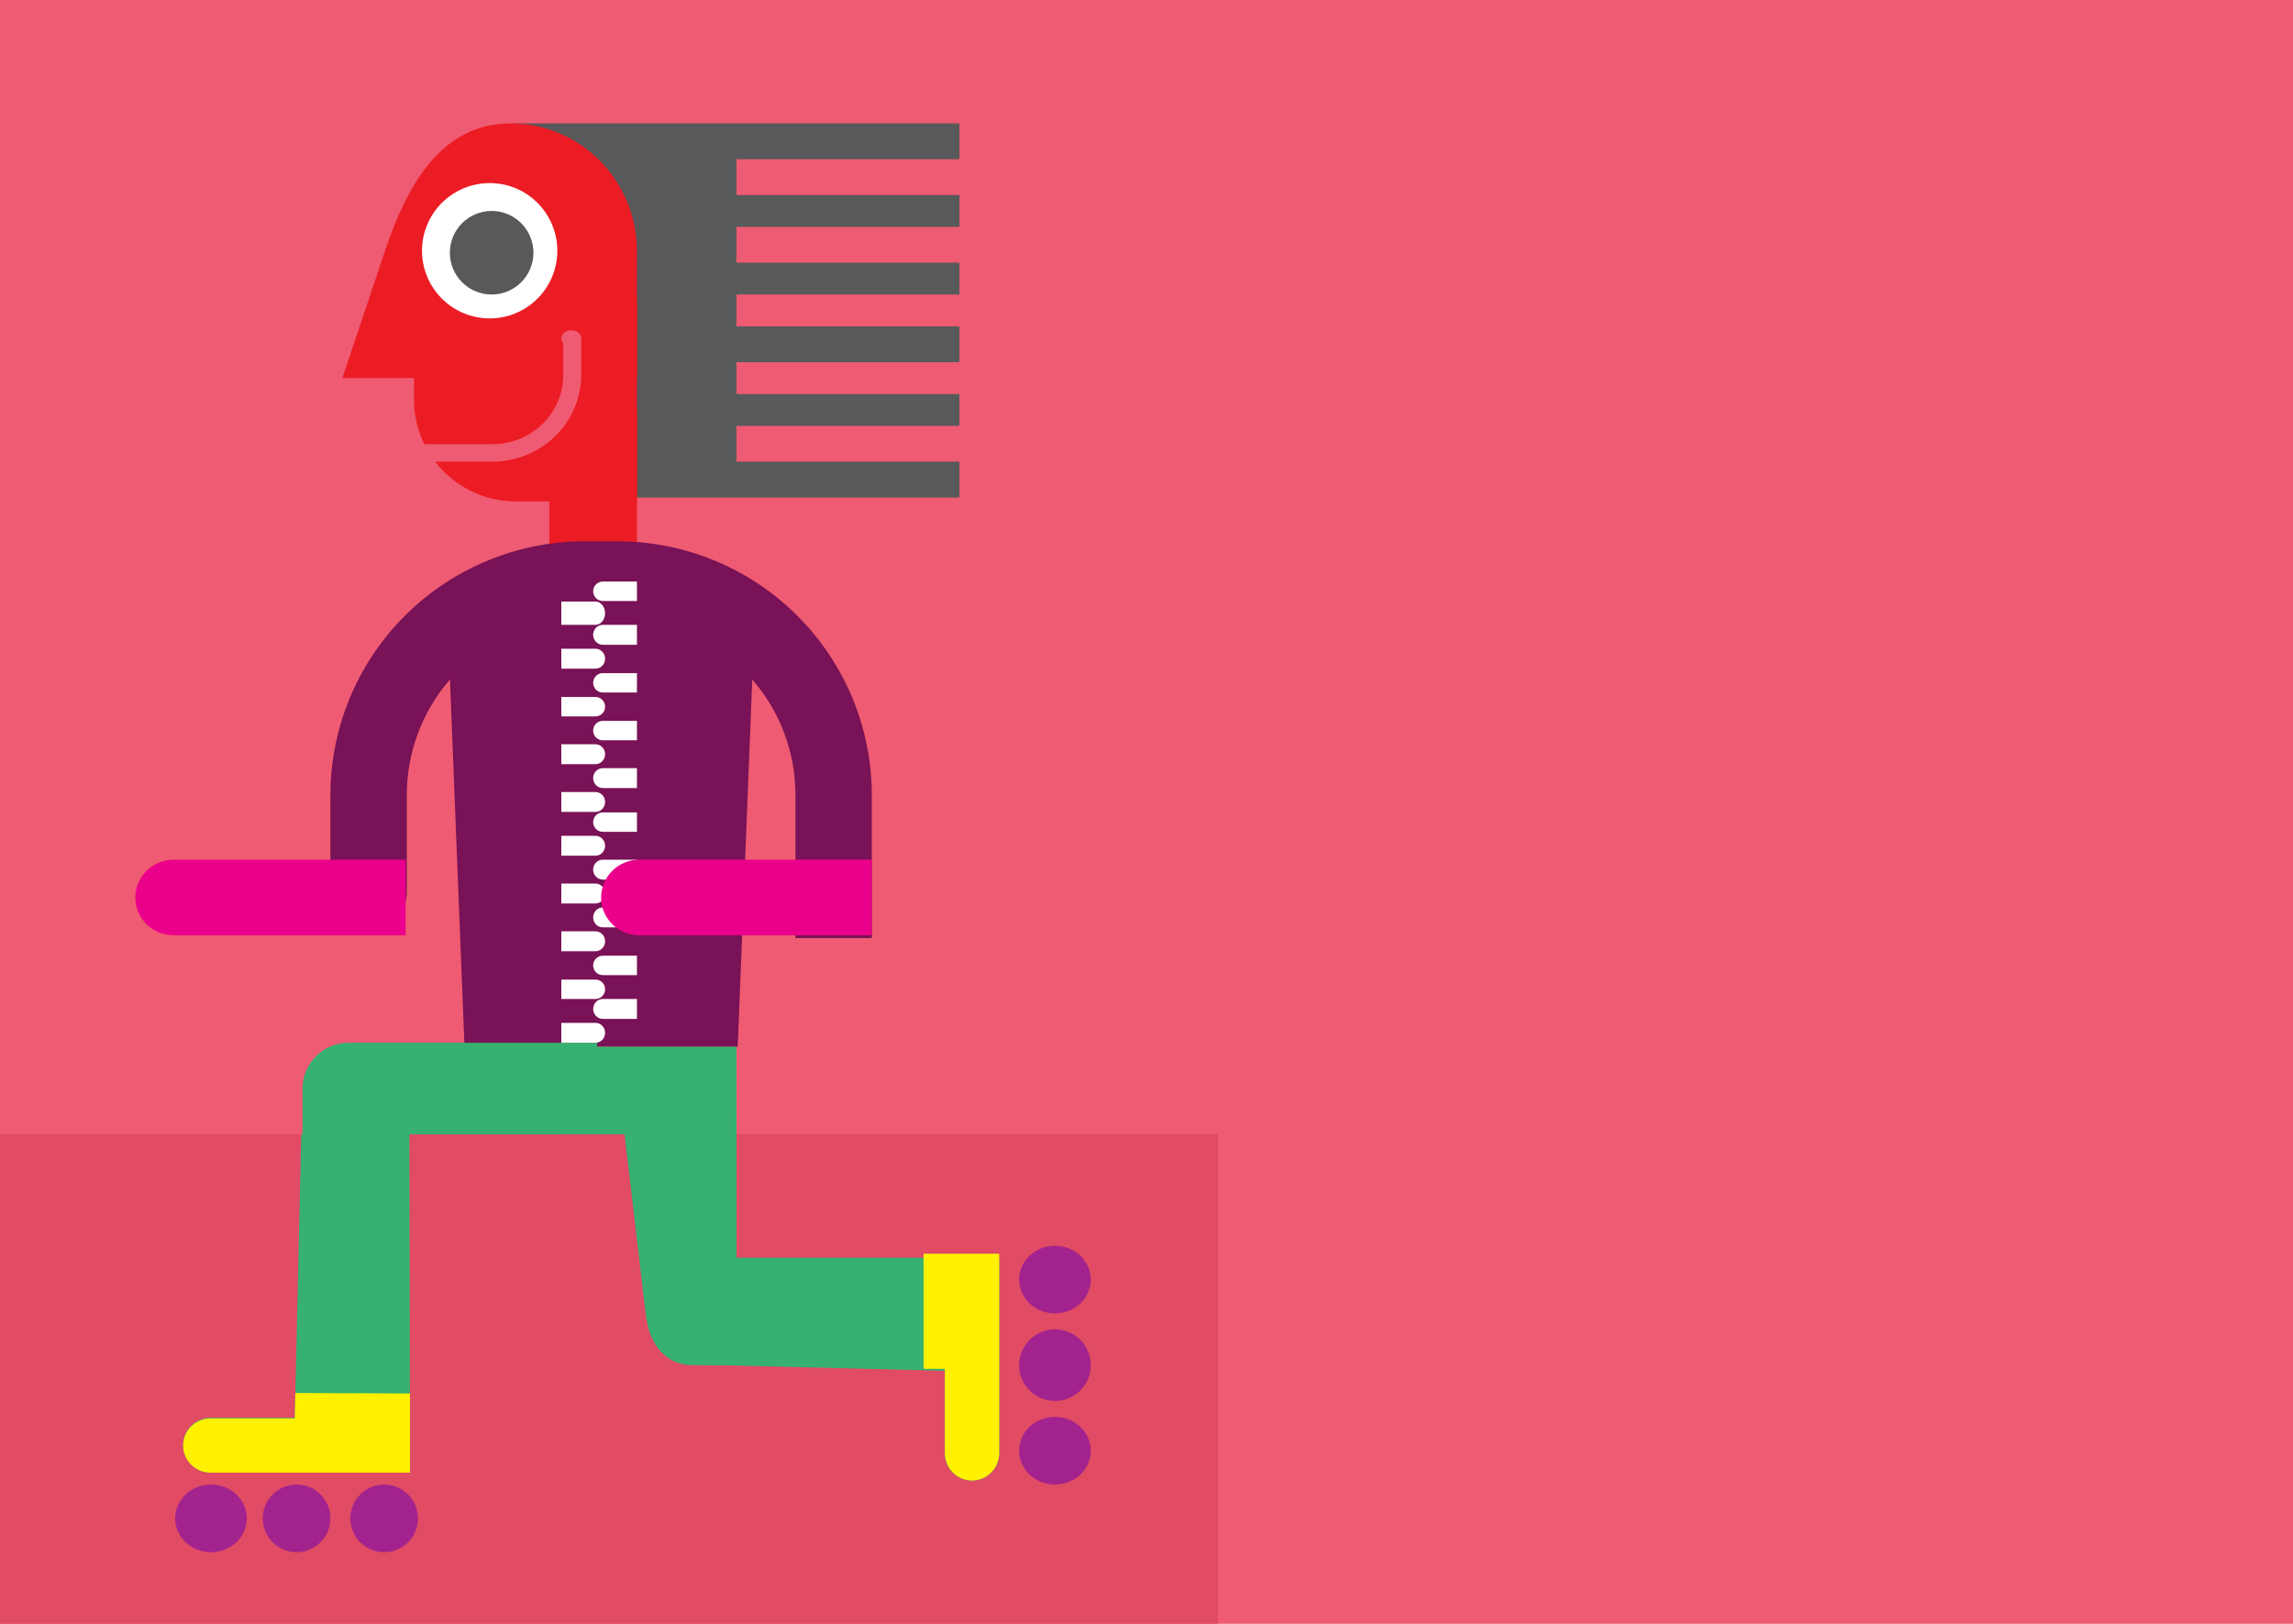 <svg width="576" height="408" viewBox="0 0 576 408" fill="none" xmlns="http://www.w3.org/2000/svg">
<path fill-rule="evenodd" clip-rule="evenodd" d="M0 0H576V408H0V0Z" fill="#EF5B72"/>
<path fill-rule="evenodd" clip-rule="evenodd" d="M306 285H0V408H306V285Z" fill="#E14B63"/>
<path fill-rule="evenodd" clip-rule="evenodd" d="M129 31H241V40.4V49.8V59.2V68.625V87.425V96.8V106.2V115.625V125H129V31Z" fill="#58595B"/>
<path fill-rule="evenodd" clip-rule="evenodd" d="M160 103H138V154H160V103Z" fill="#EC1C24"/>
<path fill-rule="evenodd" clip-rule="evenodd" d="M128.346 31C136.731 31.02 144.767 34.396 150.698 40.389C156.63 46.383 159.974 54.508 160 62.987V95H86L96.717 62.987C102.298 46.329 110.956 31 128.346 31Z" fill="#EC1C24"/>
<path fill-rule="evenodd" clip-rule="evenodd" d="M160 75.075H104V100.488C104.02 107.248 106.718 113.726 111.506 118.506C116.294 123.286 122.781 125.98 129.552 126H160V75V75.075Z" fill="#EC1C24"/>
<path fill-rule="evenodd" clip-rule="evenodd" d="M123.013 46C127.518 46 131.839 47.791 135.024 50.979C138.21 54.167 140 58.491 140 63C140 67.509 138.21 71.833 135.024 75.021C131.839 78.209 127.518 80 123.013 80C118.505 80 114.182 78.21 110.992 75.022C107.802 71.835 106.007 67.511 106 63C106.007 58.489 107.802 54.165 110.992 50.978C114.182 47.79 118.505 46 123.013 46Z" fill="white"/>
<path fill-rule="evenodd" clip-rule="evenodd" d="M123.5 53C126.285 53 128.956 54.106 130.925 56.075C132.894 58.044 134 60.715 134 63.5C134 66.285 132.894 68.956 130.925 70.925C128.956 72.894 126.285 74 123.5 74C120.715 74 118.045 72.894 116.075 70.925C114.106 68.956 113 66.285 113 63.5C113 60.715 114.106 58.044 116.075 56.075C118.045 54.106 120.715 53 123.5 53Z" fill="#58595B"/>
<path fill-rule="evenodd" clip-rule="evenodd" d="M146 85.025V94.24C145.98 100.01 143.623 105.537 139.445 109.614C135.266 113.691 129.605 115.987 123.699 116H100V111.603H123.699C128.42 111.603 132.948 109.771 136.286 106.511C139.624 103.25 141.499 98.827 141.499 94.216V85L146 85.025Z" fill="#EF5B72"/>
<path fill-rule="evenodd" clip-rule="evenodd" d="M143.486 83C143.815 82.997 144.141 83.046 144.446 83.145C144.751 83.244 145.028 83.389 145.262 83.575C145.496 83.759 145.681 83.98 145.808 84.222C145.935 84.465 146 84.726 146 84.989C146 85.522 145.735 86.034 145.264 86.411C144.792 86.788 144.153 87 143.486 87C143.157 87 142.832 86.948 142.528 86.847C142.225 86.745 141.949 86.597 141.718 86.41C141.487 86.223 141.304 86.001 141.181 85.757C141.058 85.513 140.996 85.252 141 84.989C140.996 84.727 141.058 84.467 141.182 84.224C141.305 83.981 141.488 83.761 141.72 83.576C141.951 83.391 142.227 83.244 142.53 83.145C142.833 83.046 143.159 82.997 143.486 83Z" fill="#EF5B72"/>
<path fill-rule="evenodd" clip-rule="evenodd" d="M83 224.058V199.638C83.046 182.774 89.779 166.614 101.728 154.69C113.677 142.766 129.869 136.046 146.767 136H155.233C172.131 136.046 188.323 142.766 200.272 154.69C212.221 166.614 218.954 182.774 219 199.638V235.705H199.815V199.663C199.801 189.028 195.951 178.753 188.97 170.718L185.313 263H116.687L113.03 170.718C106.047 178.762 102.197 189.045 102.185 199.688V224.108C102.189 225.366 101.943 226.612 101.462 227.775C100.981 228.938 100.274 229.995 99.383 230.884C98.492 231.774 97.433 232.479 96.267 232.959C95.102 233.439 93.853 233.684 92.593 233.681C91.332 233.684 90.083 233.439 88.918 232.959C87.752 232.479 86.694 231.774 85.802 230.884C84.911 229.995 84.204 228.938 83.724 227.775C83.243 226.612 82.997 225.366 83 224.108V224.058Z" fill="#791256"/>
<path fill-rule="evenodd" clip-rule="evenodd" d="M102.85 285C102.85 310.87 103 344.181 103 370H52.868C51.047 370 49.3 369.274 48.011 367.982C46.724 366.691 46 364.938 46 363.112C46.007 361.287 46.732 359.538 48.019 358.248C49.305 356.958 51.049 356.23 52.868 356.223H74.049L75.678 285H102.85Z" fill="#36B171"/>
<path fill-rule="evenodd" clip-rule="evenodd" d="M87.5 262H150V273.512C149.993 276.561 148.779 279.483 146.623 281.637C144.467 283.791 141.546 285 138.5 285H76V273.488C76.013 270.436 77.233 267.514 79.393 265.362C81.553 263.209 84.477 262 87.525 262H87.5Z" fill="#36B171"/>
<path fill-rule="evenodd" clip-rule="evenodd" d="M174 316C199.683 316 225.342 316 251 316V365.252C250.987 367.038 250.262 368.747 248.983 370.009C247.703 371.272 245.971 371.987 244.161 372C242.349 371.994 240.614 371.281 239.333 370.017C238.051 368.753 237.329 367.04 237.322 365.252V344.419L174 342.843V316.098V316Z" fill="#36B171"/>
<path fill-rule="evenodd" clip-rule="evenodd" d="M162.359 331.5L155 269H173.716C176.707 269.007 179.573 270.22 181.688 272.376C183.803 274.531 184.994 277.452 185 280.5V343H173.716C167.51 343 163.193 337.775 162.457 331.5H162.359Z" fill="#36B171"/>
<path fill-rule="evenodd" clip-rule="evenodd" d="M112 285H185V263H112V285Z" fill="#36B171"/>
<path fill-rule="evenodd" clip-rule="evenodd" d="M102 235H43.603C41.056 235 38.614 233.999 36.813 232.218C35.012 230.436 34 228.019 34 225.5C34.007 222.982 35.02 220.57 36.82 218.79C38.62 217.01 41.058 216.007 43.603 216H101.9V235H102Z" fill="#EB008B"/>
<path fill-rule="evenodd" clip-rule="evenodd" d="M160 146.122H151.423C150.78 146.122 150.164 146.379 149.71 146.836C149.255 147.294 149 147.914 149 148.561C149 149.208 149.255 149.828 149.71 150.286C150.164 150.743 150.78 151 151.423 151H160V146V146.122Z" fill="white"/>
<path fill-rule="evenodd" clip-rule="evenodd" d="M160 157H151.423C150.78 157 150.164 157.263 149.71 157.732C149.255 158.201 149 158.837 149 159.5C149 160.163 149.255 160.799 149.71 161.268C150.164 161.737 150.78 162 151.423 162H160V157Z" fill="white"/>
<path fill-rule="evenodd" clip-rule="evenodd" d="M160 169.122H151.423C150.78 169.122 150.164 169.379 149.71 169.836C149.255 170.294 149 170.914 149 171.561C149 172.208 149.255 172.828 149.71 173.286C150.164 173.743 150.78 174 151.423 174H160V169V169.122Z" fill="white"/>
<path fill-rule="evenodd" clip-rule="evenodd" d="M160 181.122H151.423C150.78 181.122 150.164 181.379 149.71 181.836C149.255 182.294 149 182.914 149 183.561C149 184.208 149.255 184.828 149.71 185.286C150.164 185.743 150.78 186 151.423 186H160V181V181.122Z" fill="white"/>
<path fill-rule="evenodd" clip-rule="evenodd" d="M160 193H151.423C150.78 193 150.164 193.263 149.71 193.732C149.255 194.201 149 194.837 149 195.5C149 196.163 149.255 196.799 149.71 197.268C150.164 197.737 150.78 198 151.423 198H160V193Z" fill="white"/>
<path fill-rule="evenodd" clip-rule="evenodd" d="M160 204.122H151.423C150.78 204.122 150.164 204.379 149.71 204.836C149.255 205.294 149 205.914 149 206.561C149 207.208 149.255 207.828 149.71 208.286C150.164 208.743 150.78 209 151.423 209H160V204V204.122Z" fill="white"/>
<path fill-rule="evenodd" clip-rule="evenodd" d="M160 216H151.423C150.78 216 150.164 216.263 149.71 216.732C149.255 217.201 149 217.837 149 218.5C149 219.163 149.255 219.799 149.71 220.268C150.164 220.737 150.78 221 151.423 221H160V216Z" fill="white"/>
<path fill-rule="evenodd" clip-rule="evenodd" d="M160 228H151.423C150.78 228 150.164 228.263 149.71 228.732C149.255 229.201 149 229.837 149 230.5C149 231.163 149.255 231.799 149.71 232.268C150.164 232.737 150.78 233 151.423 233H160V228Z" fill="white"/>
<path fill-rule="evenodd" clip-rule="evenodd" d="M160 240.122H151.423C150.78 240.122 150.164 240.379 149.71 240.836C149.255 241.294 149 241.914 149 242.561C149 243.208 149.255 243.828 149.71 244.286C150.164 244.743 150.78 245 151.423 245H160V240V240.122Z" fill="white"/>
<path fill-rule="evenodd" clip-rule="evenodd" d="M160 251H151.423C150.78 251 150.164 251.263 149.71 251.732C149.255 252.201 149 252.837 149 253.5C149 254.163 149.255 254.799 149.71 255.268C150.164 255.737 150.78 256 151.423 256H160V251Z" fill="white"/>
<path fill-rule="evenodd" clip-rule="evenodd" d="M141 151.146H149.577C150.22 151.146 150.836 151.455 151.29 152.004C151.745 152.552 152 153.297 152 154.073C152 154.849 151.745 155.594 151.29 156.143C150.836 156.692 150.22 157 149.577 157H141V151V151.146Z" fill="white"/>
<path fill-rule="evenodd" clip-rule="evenodd" d="M141 163H149.577C150.22 163 150.836 163.263 151.29 163.732C151.745 164.201 152 164.837 152 165.5C152 166.163 151.745 166.799 151.29 167.268C150.836 167.737 150.22 168 149.577 168H141V163Z" fill="white"/>
<path fill-rule="evenodd" clip-rule="evenodd" d="M141 175.122H149.577C150.22 175.122 150.836 175.379 151.29 175.836C151.745 176.294 152 176.914 152 177.561C152 178.208 151.745 178.828 151.29 179.286C150.836 179.743 150.22 180 149.577 180H141V175V175.122Z" fill="white"/>
<path fill-rule="evenodd" clip-rule="evenodd" d="M141 187H149.577C150.22 187 150.836 187.263 151.29 187.732C151.745 188.201 152 188.837 152 189.5C152 190.163 151.745 190.799 151.29 191.268C150.836 191.737 150.22 192 149.577 192H141V187Z" fill="white"/>
<path fill-rule="evenodd" clip-rule="evenodd" d="M141 199H149.577C150.22 199 150.836 199.263 151.29 199.732C151.745 200.201 152 200.837 152 201.5C152 202.163 151.745 202.799 151.29 203.268C150.836 203.737 150.22 204 149.577 204H141V199Z" fill="white"/>
<path fill-rule="evenodd" clip-rule="evenodd" d="M141 210H149.577C150.22 210 150.836 210.263 151.29 210.732C151.745 211.201 152 211.837 152 212.5C152 213.163 151.745 213.799 151.29 214.268C150.836 214.737 150.22 215 149.577 215H141V210Z" fill="white"/>
<path fill-rule="evenodd" clip-rule="evenodd" d="M141 222H149.577C150.22 222 150.836 222.263 151.29 222.732C151.745 223.201 152 223.837 152 224.5C152 225.163 151.745 225.799 151.29 226.268C150.836 226.737 150.22 227 149.577 227H141V222Z" fill="white"/>
<path fill-rule="evenodd" clip-rule="evenodd" d="M141 234H149.577C150.22 234 150.836 234.263 151.29 234.732C151.745 235.201 152 235.837 152 236.5C152 237.163 151.745 237.799 151.29 238.268C150.836 238.737 150.22 239 149.577 239H141V234Z" fill="white"/>
<path fill-rule="evenodd" clip-rule="evenodd" d="M141 246.122H149.577C150.22 246.122 150.836 246.379 151.29 246.836C151.745 247.294 152 247.914 152 248.561C152 249.208 151.745 249.828 151.29 250.286C150.836 250.743 150.22 251 149.577 251H141V246V246.122Z" fill="white"/>
<path fill-rule="evenodd" clip-rule="evenodd" d="M141 257H149.577C150.22 257 150.836 257.263 151.29 257.732C151.745 258.201 152 258.837 152 259.5C152 260.163 151.745 260.799 151.29 261.268C150.836 261.737 150.22 262 149.577 262H141V257Z" fill="white"/>
<path fill-rule="evenodd" clip-rule="evenodd" d="M219 235H160.617C159.354 235.003 158.102 234.76 156.933 234.283C155.765 233.807 154.703 233.108 153.81 232.225C152.916 231.342 152.208 230.293 151.725 229.139C151.243 227.985 150.997 226.748 151 225.5C151 222.98 152.013 220.564 153.817 218.782C155.621 217.001 158.067 216 160.617 216H219V235Z" fill="#EB008B"/>
<path fill-rule="evenodd" clip-rule="evenodd" d="M232 315H251V365.132C250.987 366.949 250.264 368.689 248.987 369.974C247.71 371.259 245.983 371.987 244.177 372C242.369 371.993 240.638 371.268 239.36 369.981C238.081 368.695 237.36 366.951 237.354 365.132V343.926H232V315.1V315Z" fill="#FFF100"/>
<path fill-rule="evenodd" clip-rule="evenodd" d="M103 350.124C103 357.081 103 363.839 103 370H52.868C51.047 370 49.3 369.283 48.012 368.006C46.724 366.729 46 364.998 46 363.193C46.007 361.389 46.732 359.661 48.019 358.386C49.305 357.111 51.049 356.392 52.868 356.385H74.049L74.199 350L103 350.124Z" fill="#FFF100"/>
<path fill-rule="evenodd" clip-rule="evenodd" d="M96.512 373C94.255 373 92.089 373.896 90.493 375.49C88.897 377.084 88 379.246 88 381.5C88 383.754 88.897 385.916 90.493 387.51C92.089 389.104 94.255 390 96.512 390C97.629 390 98.735 389.78 99.766 389.352C100.797 388.925 101.734 388.298 102.523 387.509C103.311 386.719 103.936 385.782 104.361 384.751C104.786 383.72 105.003 382.615 105 381.5C105.003 380.385 104.786 379.28 104.361 378.249C103.936 377.218 103.311 376.281 102.523 375.491C101.734 374.702 100.797 374.075 99.766 373.647C98.735 373.22 97.629 373 96.512 373Z" fill="#A2238D"/>
<path fill-rule="evenodd" clip-rule="evenodd" d="M74.5 373C72.246 373 70.084 373.896 68.49 375.49C66.896 377.084 66 379.246 66 381.5C66 383.754 66.896 385.916 68.49 387.51C70.084 389.104 72.246 390 74.5 390C76.754 390 78.916 389.104 80.51 387.51C82.104 385.916 83 383.754 83 381.5C83 379.246 82.104 377.084 80.51 375.49C78.916 373.896 76.754 373 74.5 373Z" fill="#A2238D"/>
<path fill-rule="evenodd" clip-rule="evenodd" d="M53 373C50.613 373 48.324 373.896 46.636 375.49C44.948 377.084 44 379.246 44 381.5C44 383.754 44.948 385.916 46.636 387.51C48.324 389.104 50.613 390 53 390C55.387 390 57.676 389.104 59.364 387.51C61.052 385.916 62 383.754 62 381.5C62 379.246 61.052 377.084 59.364 375.49C57.676 373.896 55.387 373 53 373Z" fill="#A2238D"/>
<path fill-rule="evenodd" clip-rule="evenodd" d="M256 321.475C256 322.597 256.233 323.707 256.687 324.743C257.14 325.779 257.804 326.72 258.641 327.512C259.479 328.304 260.473 328.931 261.566 329.358C262.659 329.785 263.831 330.003 265.013 330C267.397 330 269.682 329.102 271.368 327.503C273.053 325.905 274 323.736 274 321.475C273.986 319.223 273.033 317.067 271.35 315.479C269.666 313.891 267.388 313 265.013 313C262.623 313 260.33 313.901 258.64 315.504C256.95 317.107 256 319.282 256 321.549V321.475Z" fill="#A2238D"/>
<path fill-rule="evenodd" clip-rule="evenodd" d="M256 343.013C256 344.195 256.233 345.366 256.687 346.458C257.14 347.55 257.804 348.542 258.641 349.377C259.479 350.212 260.473 350.873 261.566 351.323C262.659 351.774 263.831 352.003 265.013 352C266.193 352 267.362 351.767 268.452 351.316C269.542 350.864 270.533 350.202 271.368 349.368C272.202 348.533 272.864 347.542 273.316 346.452C273.767 345.362 274 344.193 274 343.013C274.003 341.831 273.774 340.659 273.323 339.566C272.873 338.473 272.212 337.479 271.377 336.641C270.542 335.804 269.55 335.14 268.458 334.687C267.366 334.233 266.195 334 265.013 334C262.623 334 260.33 334.95 258.64 336.64C256.95 338.33 256 340.623 256 343.013Z" fill="#A2238D"/>
<path fill-rule="evenodd" clip-rule="evenodd" d="M256 364.488C256 366.745 256.95 368.91 258.64 370.507C260.33 372.103 262.623 373 265.013 373C266.195 373 267.366 372.78 268.458 372.352C269.55 371.924 270.542 371.296 271.377 370.505C272.212 369.715 272.873 368.776 273.323 367.743C273.774 366.711 274.003 365.604 274 364.488C274 362.237 273.053 360.078 271.368 358.486C269.682 356.894 267.397 356 265.013 356C263.831 355.997 262.659 356.214 261.566 356.639C260.473 357.064 259.479 357.689 258.641 358.477C257.804 359.266 257.14 360.203 256.687 361.234C256.233 362.265 256 363.371 256 364.488Z" fill="#A2238D"/>
<path fill-rule="evenodd" clip-rule="evenodd" d="M241 40H185V49H241V40Z" fill="#EF5B72"/>
<path fill-rule="evenodd" clip-rule="evenodd" d="M241 57H185V66H241V57Z" fill="#EF5B72"/>
<path fill-rule="evenodd" clip-rule="evenodd" d="M241 74H185V82H241V74Z" fill="#EF5B72"/>
<path fill-rule="evenodd" clip-rule="evenodd" d="M241 91H185V99H241V91Z" fill="#EF5B72"/>
<path fill-rule="evenodd" clip-rule="evenodd" d="M241 107H185V116H241V107Z" fill="#EF5B72"/>
</svg>
